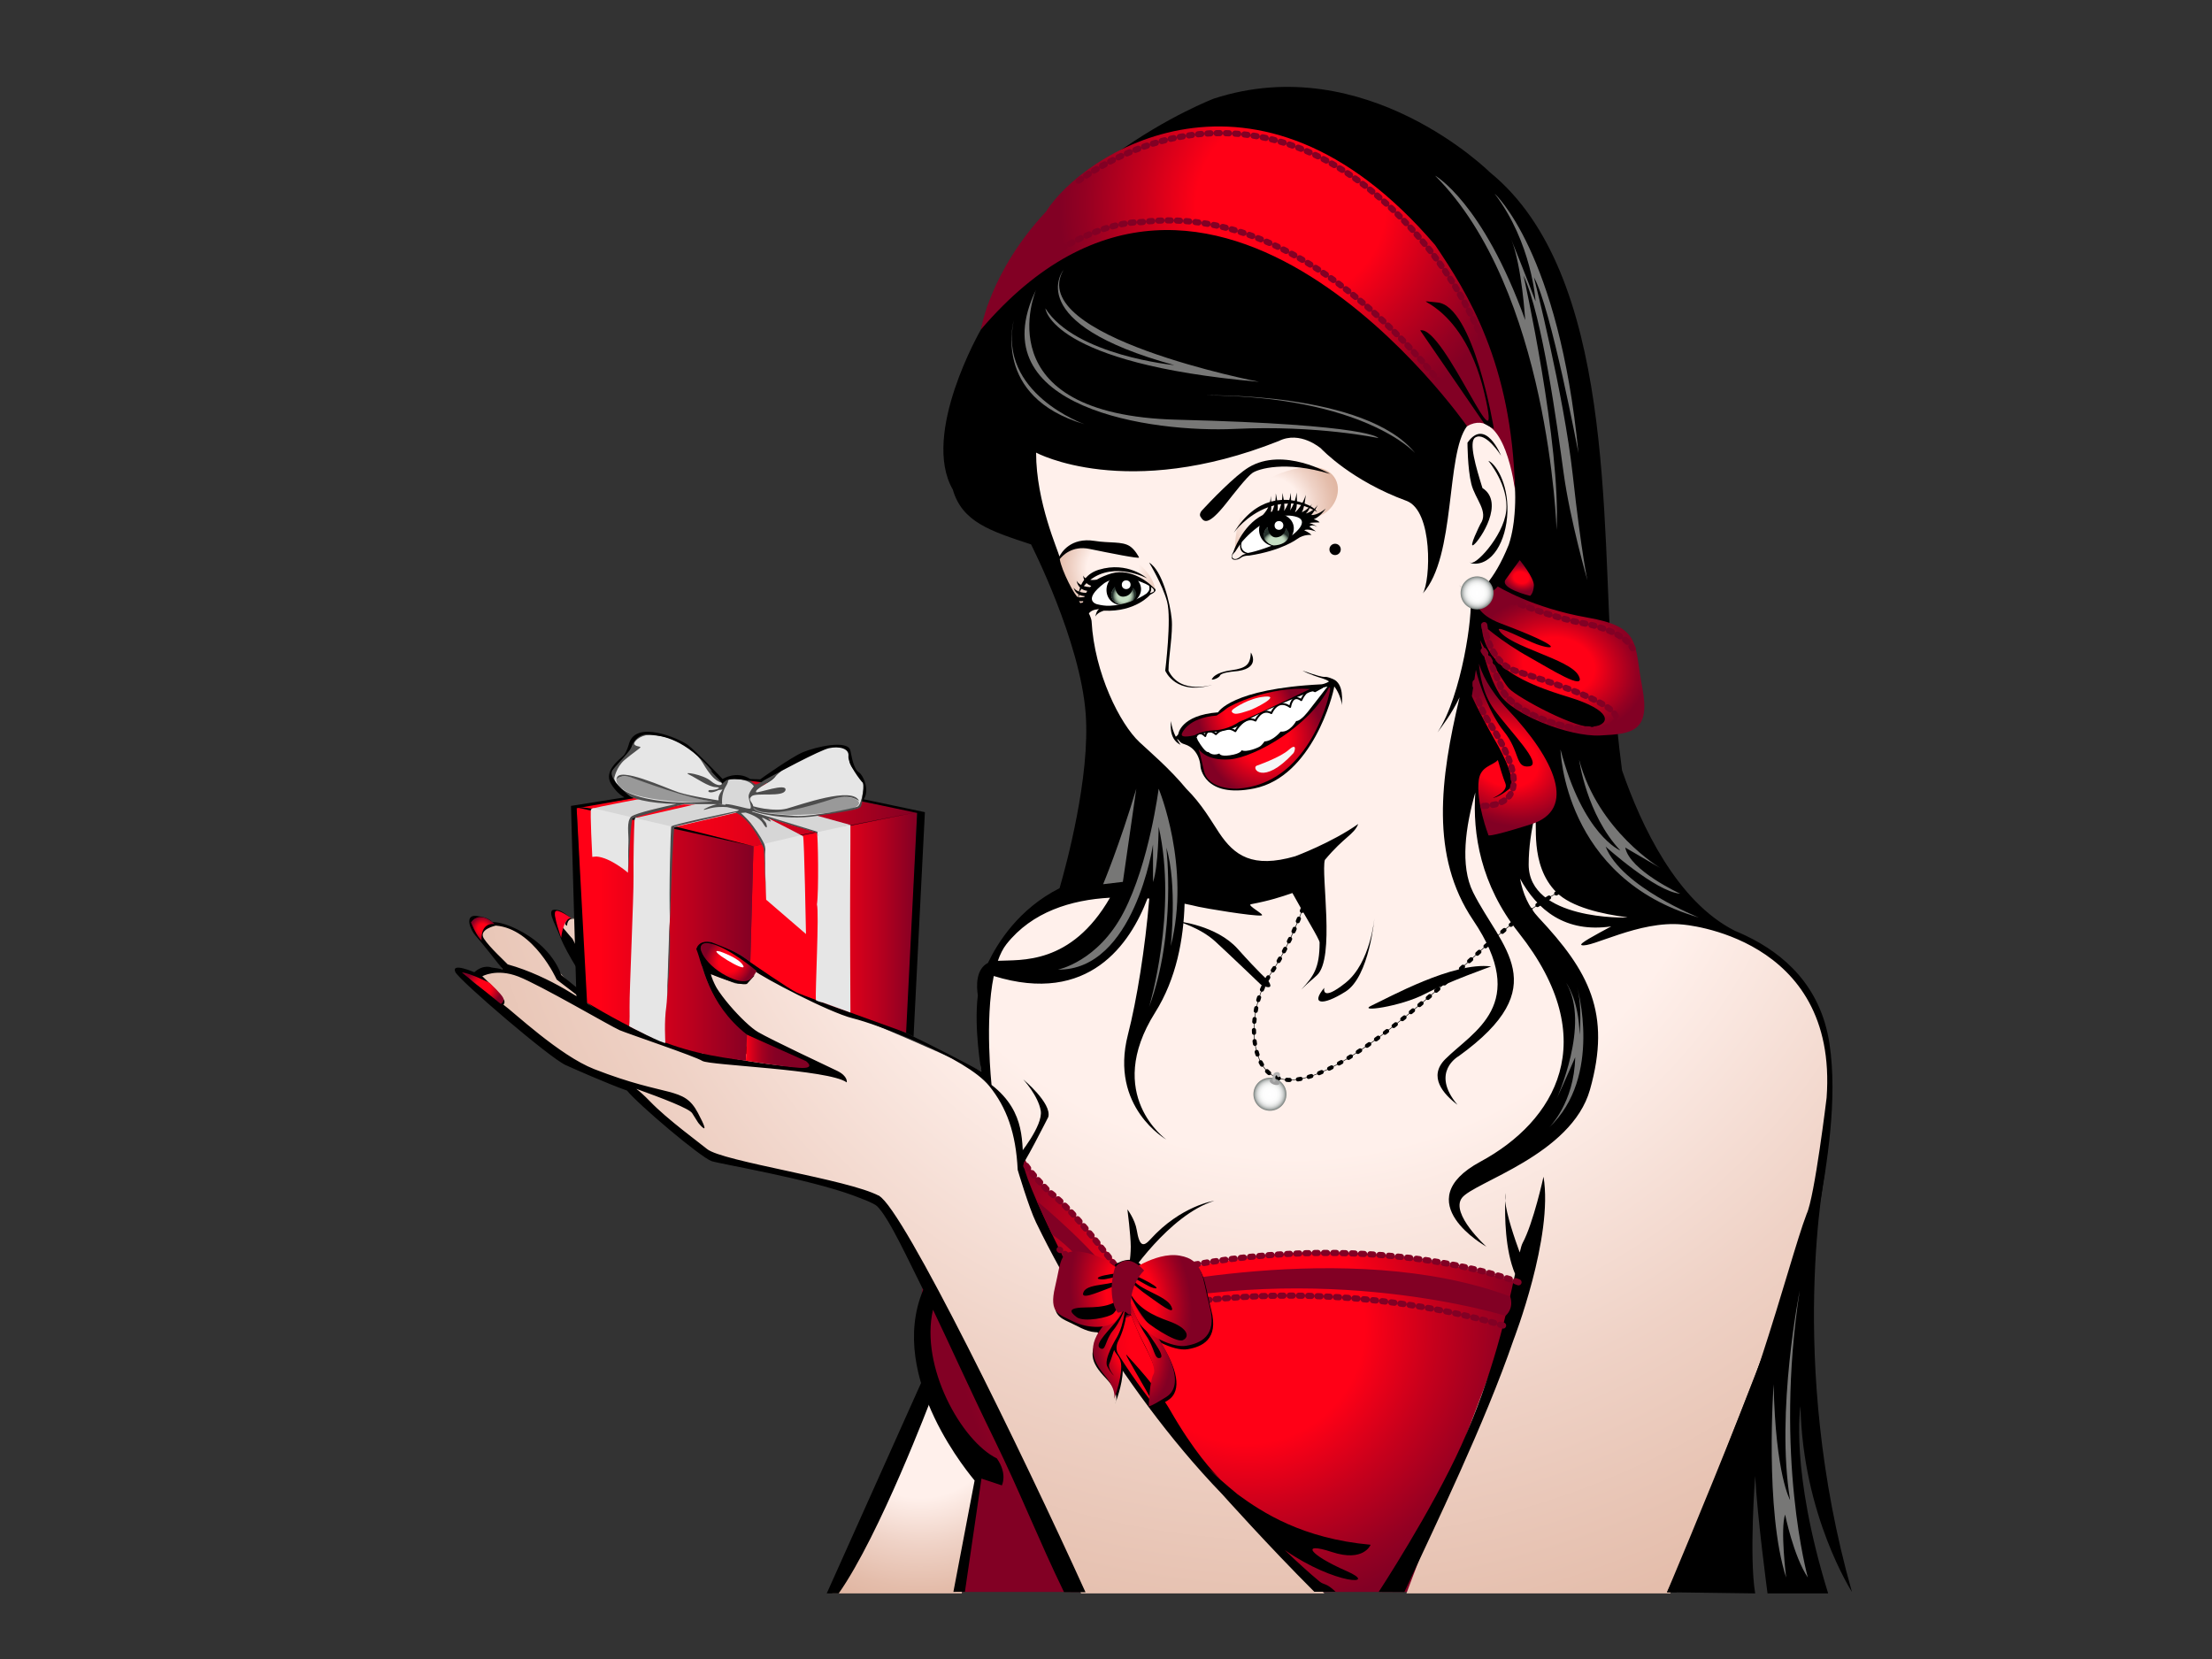 <?xml version="1.0" encoding="utf-8"?>
<!-- Generator: Adobe Illustrator 17.0.0, SVG Export Plug-In . SVG Version: 6.00 Build 0)  -->
<!DOCTYPE svg PUBLIC "-//W3C//DTD SVG 1.1//EN" "http://www.w3.org/Graphics/SVG/1.1/DTD/svg11.dtd">
<svg version="1.1" id="Layer_1" xmlns="http://www.w3.org/2000/svg" xmlns:xlink="http://www.w3.org/1999/xlink" x="0px" y="0px"
	 width="800px" height="600px" viewBox="0 0 800 600" enable-background="new 0 0 800 600" xml:space="preserve">
<rect x="0" y="0" width="800" height="600" fill="#333333" stroke="none"/>
<g>
	<g>
		<g>
			<g>
				<path fill="#FFFFFF" d="M374.314,186.28l137.495-39.755c0,0-15.028,141.136-46.836,151.823S375.891,210.232,374.314,186.28z"/>
				<g>
					<g>
						<radialGradient id="SVGID_1_" cx="450.863" cy="479.353" r="104.606" gradientUnits="userSpaceOnUse">
							<stop  offset="0.409" style="stop-color:#FF0016"/>
							<stop  offset="0.646" style="stop-color:#C7001C"/>
							<stop  offset="0.883" style="stop-color:#950022"/>
							<stop  offset="1" style="stop-color:#820024"/>
						</radialGradient>
						<path fill="url(#SVGID_1_)" d="M548.493,461.334c0,0-182.347-54.168-181.229-44.865c1.118,9.303-66.764,30.175-14.785,118.979
							l-6.13,40.293h241.02C587.369,575.74,617.883,492.676,548.493,461.334z"/>
						<g>
							<radialGradient id="SVGID_2_" cx="333.017" cy="512.854" r="70.443" gradientUnits="userSpaceOnUse">
								<stop  offset="0.409" style="stop-color:#FFF0EB"/>
								<stop  offset="0.653" style="stop-color:#EFD2C6"/>
								<stop  offset="0.872" style="stop-color:#E4BDAB"/>
								<stop  offset="1" style="stop-color:#E0B5A1"/>
							</radialGradient>
							<path fill="url(#SVGID_2_)" d="M347.824,576.28l6.292-44.938c0,0-13.716-20.645-18.125-40.085l0.075,10.996l-35.142,74.026
								H347.824z"/>
							<radialGradient id="SVGID_3_" cx="467.468" cy="257.876" r="392.763" gradientUnits="userSpaceOnUse">
								<stop  offset="0.409" style="stop-color:#FFF0EB"/>
								<stop  offset="0.653" style="stop-color:#EFD2C6"/>
								<stop  offset="0.872" style="stop-color:#E4BDAB"/>
								<stop  offset="1" style="stop-color:#E0B5A1"/>
							</radialGradient>
							<path fill="url(#SVGID_3_)" d="M659.483,374.656c-7.539-31.835-45.618-46.505-61.256-42.874c0,0-42.002-22.669-45.714-48.056
								c-3.713-25.387-3.992-9.47-3.992-9.47l-6.423-6.423l-5.585-2.792l5.585-41.887l11.17-42.725c0,0,1.064-32-13.988-30.939
								c-12.407,0.874-128.009,5.199-165.025,11.364c-7.898,1.315-3.389,15.396-3.389,15.396l23.512,68.406
								c0,0,10.528,25.301,24.499,36.022c0,0,18.505,17.593,25.206,27.646l10.522,4.515l8.467,0.512l6.143,1.117l-7.261,6.142
								l-18.23,2.949c0,0-27.567-6.3-37.62-4.624c-10.053,1.675-57.645,0.436-51.176,68.56c0,0-51.956-23.659-57.73-23.881
								l-24.066-12.354c0,0-2.31,6.541-8.327,3.977c-6.017-2.565-7.75-2.957-7.75-2.957s4.412,14.246,15.128,21.649l22.793,11.495
								l-8.182-1.17l-20.067-5.65l-13.247-9.352c0,0-5.806-28.93-10.989-29.272c0,0-4.263-4.042-5.21,5.017l1.977,20.358
								l-4.093-2.922l-17.34-25.132c0,0-10.91-11.495-14.806-1.17l18.119,31.757l-10.521-7.403c0,0-9.156-8.961-13.052-15.196
								c0,0-17.534-17.728-22.599-8.962c0,0-2.924-0.389,1.557,6.43l5.308,7.84l-9.01,1.122c0,0,13.249,11.104,7.404,12.273
								l28.639,21.82l21.625,9.741l29.224,23.768l58.176,13.152l17.931,34.361l0.035,5.168c0.143-0.441,0.276-0.888,0.446-1.315
								h2.166l52.524,105.59h87.993l-41.328-42.603l-33.51-41.049c0,0-29.439-46.555-34.452-65.195l-1.013-6.851l1.289-2.74
								c0,0,3.687,8.869,13.24,16.595c10.036,8.116,24.528,27.784,24.528,27.784s44.803-8.938,65.646-9.294
								c43.727-0.747,77.563,11.535,77.563,11.535L508.646,576.28h95.445l42.827-110.311
								C646.918,465.969,667.023,406.49,659.483,374.656z M415.547,214.892c-2.073,2.674-15.176,6.686-19.254,4.613
								c-4.078-2.073-2.541-9.626,2.406-9.693c0,0,7.422-2.206,11.967-0.602C415.212,210.814,417.619,212.218,415.547,214.892z
								 M455.191,189.888c0,0,5.214-3.275,7.086-4.278c1.871-1.003,9.828,0,9.559,3.677c-0.268,3.677-10.897,8.223-10.897,8.223
								s-5.48,2.874-8.957,2.808c-3.477-0.067-3.21-3.142-3.276-4.012C448.64,195.437,455.191,189.888,455.191,189.888z
								 M480.123,248.284c-0.158,1.12-8.026,9.997-9.641,11.812c-1.612,1.816-7.666,5.851-12.911,9.079
								c-5.246,3.228-20.377,7.667-22.596,3.026c0,0-4.546-5.338-2.374-5.897c0,0,4.137-2.054,6.786-2.214
								c2.649-0.161,12.131-3.792,13.14-4.397c0.355-0.213,3.215-1.604,6.857-3.305c6.698-3.129,16.047-7.316,17.353-7.185
								C478.755,249.404,480.279,247.164,480.123,248.284z"/>
						</g>
						<radialGradient id="SVGID_4_" cx="459.698" cy="183.3" r="25.596" gradientUnits="userSpaceOnUse">
							<stop  offset="0.409" style="stop-color:#FFF0EB"/>
							<stop  offset="0.653" style="stop-color:#EFD2C6"/>
							<stop  offset="0.872" style="stop-color:#E4BDAB"/>
							<stop  offset="1" style="stop-color:#E0B5A1"/>
						</radialGradient>
						<path fill="url(#SVGID_4_)" d="M446.655,199.628c0,0-1.305-21.986,16.779-28.587c25.976-9.481,24.588,15.104,10.374,16.434
							C473.809,187.475,457.498,179.533,446.655,199.628z"/>
						
							<radialGradient id="SVGID_5_" cx="669.498" cy="184.211" r="22.553" gradientTransform="matrix(-0.961 0.278 0.278 0.961 994.64 -157.745)" gradientUnits="userSpaceOnUse">
							<stop  offset="0.409" style="stop-color:#FFF0EB"/>
							<stop  offset="0.653" style="stop-color:#EFD2C6"/>
							<stop  offset="0.872" style="stop-color:#E4BDAB"/>
							<stop  offset="1" style="stop-color:#E0B5A1"/>
						</radialGradient>
						<path fill="url(#SVGID_5_)" d="M417.755,212.977c0,0-1.189-10.811-18.188-14.184c-27.123-5.383-21.925,22.426-7.901,19.755
							C391.665,218.547,397.811,198.573,417.755,212.977z"/>
						<g>
							<g>
								<defs>
									<path id="SVGID_6_" d="M416.266,212.279c0,0-9.957-20.032-29.926-13.322c-10.696,3.594,4.773,23.002,6.688,18.851
										C393.028,217.808,396.398,201.641,416.266,212.279z"/>
								</defs>
								<clipPath id="SVGID_7_">
									<use xlink:href="#SVGID_6_"  overflow="visible"/>
								</clipPath>
							</g>
						</g>
						<g>
							<g>
								<g>
									<path d="M438.446,245.39c0,0,0.897-2.162,6.745-2.961c5.848-0.799,6.959-2.238,7.205-6.435c0,0,4.115,6.201-6.435,6.877
										c0,0-4.297,0.372-4.727,1.442C440.808,245.381,437.453,246.374,438.446,245.39z"/>
									<path d="M422.107,217.631c-1.644-6.179-6.509-14.168-6.509-14.168c4.849,2.898,7.635,15,8.156,20.348
										c0.52,5.348-1.146,13.635-1.152,18.741c4.419,9.016,16.303,4.989,16.303,4.989c-13.67,4.354-17.486-4.989-17.486-4.989
										S423.754,223.811,422.107,217.631z"/>
									
										<path fill="none" stroke="#000000" stroke-width="0.704" stroke-linecap="round" stroke-linejoin="round" stroke-miterlimit="10" d="
										M432.602,266.304c0,0,0.846-2.537,3.299-0.106c0,0,0.501-3.378,3.846-0.683c0,0,3.133-3.672,7.025-1.079
										c0,0,3.273-5.955,7.304-3.842c0,0,2.095-4.702,5.725-2.699c0,0,2.187-5.532,6.783-2.23c0,0,0.665-4.997,4.048-2.464
										c0,0,1.953-4.851,4.965-3.222l2.535-1.407"/>
									<g>
										<path d="M485.387,255.04c0.013,0.087,0.023,0.149,0.023,0.149S485.399,255.129,485.387,255.04z"/>
										<path d="M426.982,269.387c0,0-0.618-0.823-1.324-2.114c1.015,0.361,0.756,1.347,2.783,1.9
											c5.644,1.799,5.739,8.146,5.739,8.146s1.168,11.536,19.431,7.83c20.975-4.256,28.529-33.847,28.928-36.793
											c0.004-0.046,0-0.082,0.002-0.124c2.084,2.624,2.733,6.082,2.846,6.808c-0.18-1.139,0.904-7.794-3.403-9.501
											c-4.643-1.841,0.063,0.901-10.88-2.987c0,0,1.912,1.225,7.59,2.947c0.728,0.221,1.379,0.548,1.964,0.945
											c-1.3,0.904-2.72,1.047-2.72,1.047c-32.739,1.598-37.411,10.131-37.411,10.131c-13.637,1.044-14.395,7.911-14.395,7.911
											s-0.358,0.576-0.903,0.915c-0.779-1.581-1.551-3.621-1.659-5.689C423.569,260.759,422.291,267.147,426.982,269.387z
											 M432.602,266.304c0,0-0.031-1.24,8.629-1.749c0,0,5.654-0.864,8.133-2.948c3.171-2.662,25.002-12.234,30.76-13.323
											l-6.765,8.702c0,0-2.772,3.796-4.575,3.785c0,0-2.204,4.139-5.624,3.826c0,0-2.71,3.378-5.853,3.554
											c0,0-0.57,0.906-1.337,1.593c-0.774,0.685-5.306,2.476-6.908,1.578c0,0-0.169,1.251-4.292,1.84
											c-3.644,0.521-3.765-0.657-3.765-0.657s-2.25,1.129-3.957-0.544c0,0-0.894,0.73-3.798-4.137
											C433.135,267.545,432.706,266.606,432.602,266.304z"/>
									</g>
									<path d="M461.16,185.612c-3.308,0.107-5.904,2.874-5.796,6.184c0.104,3.308,2.873,5.902,6.18,5.795
										c3.307-0.106,6.484-3.36,6.379-6.669C467.817,187.616,464.466,185.507,461.16,185.612z M461.6,197.215
										c-2.381,0.076-4.366-1.579-4.435-3.696c-0.033-1.11,0.472-2.12,1.296-2.846c-0.064,0.277-0.104,0.561-0.097,0.859
										c0.062,1.835,1.597,3.275,3.431,3.217c1.835-0.058,3.277-1.596,3.217-3.432c-0.002-0.066-0.019-0.127-0.024-0.192
										c0.482,0.596,0.778,1.324,0.802,2.117C465.857,195.357,463.982,197.138,461.6,197.215z"/>
								</g>
								<path d="M405.896,207.455c-3.26,0.105-5.82,2.834-5.715,6.092c0.108,3.26,2.665,5.429,5.929,5.324
									c3.26-0.104,6.668-2.663,6.564-5.922C412.567,209.688,409.154,207.35,405.896,207.455z M406.254,218.608
									c-2.349,0.076-4.228-1.275-4.295-3.363c-0.034-1.093,0.466-2.089,1.277-2.806c-0.063,0.273-0.107,0.554-0.097,0.846
									c0.059,1.811,1.572,3.231,3.384,3.172c1.809-0.057,3.227-1.57,3.169-3.381c-0.004-0.066-0.019-0.127-0.025-0.191
									c0.479,0.589,0.769,1.306,0.792,2.086C410.527,217.06,408.603,218.532,406.254,218.608z"/>
								<circle fill="#FFFFFF" cx="407.302" cy="211.472" r="1.584"/>
							</g>
							<circle fill="#FFFFFF" cx="462.551" cy="190.031" r="1.585"/>
						</g>
						<path d="M379.126,403.983c0,0-9.788,19.399-9.927,17.706l-0.907-3.631c0,0,9.019-10.901,8.11-16.345
							c-0.906-5.446-6.354-11.345-6.354-11.345S380.486,398.993,379.126,403.983z"/>
						<radialGradient id="SVGID_8_" cx="450.591" cy="257.731" r="17.511" gradientUnits="userSpaceOnUse">
							<stop  offset="0.409" style="stop-color:#FF0016"/>
							<stop  offset="0.525" style="stop-color:#EC0018"/>
							<stop  offset="0.759" style="stop-color:#BB001E"/>
							<stop  offset="1" style="stop-color:#820024"/>
						</radialGradient>
						<path fill="url(#SVGID_8_)" d="M427.484,265.257c0,0,1.877-5.632,12.518-6.467c0,0,2.088-1.25,3.547-2.503
							c1.46-1.25,15.438-8.136,30.25-7.092c0,0-21.281,10.222-25.662,11.891c0,0-3.801,2.811-8.749,3.004
							c-4.95,0.194-7.279,1.795-7.279,1.795S426.576,267.327,427.484,265.257z"/>
						<path fill="#F5F5F5" d="M446.325,256.25c0,0,5.227-3.828,11.197-4.319c5.965-0.496-4.026,4.483-5.464,4.921
							c-1.439,0.438-4.577,1.628-5.676,1.211C445.281,257.644,445.099,257.048,446.325,256.25z"/>
						<radialGradient id="SVGID_9_" cx="457.275" cy="266.916" r="21.235" gradientUnits="userSpaceOnUse">
							<stop  offset="0.409" style="stop-color:#FF0016"/>
							<stop  offset="0.525" style="stop-color:#EC0018"/>
							<stop  offset="0.759" style="stop-color:#BB001E"/>
							<stop  offset="1" style="stop-color:#820024"/>
						</radialGradient>
						<path fill="url(#SVGID_9_)" d="M433.486,270.855c0,0,2.58,4.497,11.427,3.761c8.848-0.739,28.827-12.017,35.683-25.879
							c0,0,0.886-0.96,0.222,1.99c-0.663,2.949-7.886,32.807-33.174,34.503c0,0-10.635,0.618-12.206-6.429
							C433.862,271.735,433.486,270.855,433.486,270.855z"/>
						<path fill="#F5F5F5" d="M454.529,276.907c0,0,8.395-2.899,11.566-5.719c3.176-2.823,2.203,0.641,1.673,1.215
							C456.703,284.39,452.388,277.705,454.529,276.907z"/>
						<g>
							<path d="M447.641,343.18c-7.714-8.621-21.779-9.982-21.779-9.982s8.168,2.268,13.611,7.259
								c5.446,4.992,16.788,15.882,16.788,15.882c5.446,2.269,2.268-1.814,2.268-1.814S455.355,351.801,447.641,343.18z"/>
							<path d="M496.19,363.599c-5.897,2.722,10.438,0.454,19.062-4.084c8.62-4.538,24.047-9.982,24.047-9.982
								C525.688,347.717,502.09,360.875,496.19,363.599z"/>
							<path d="M486.664,355.431c-9.074,7.26-7.715,1.816-7.715,1.816c-4.99,5.897-0.906,6.806,7.715,1.359
								c8.62-5.445,10.436-26.771,10.436-26.771S495.738,348.171,486.664,355.431z"/>
							<path d="M451.585,169.038c-4.939,2.98-13.914,12.335-16.921,15.6c-0.647,0.705-0.869,1.628-0.5,2.208
								c1.115,1.738,2.407,3.92,9.4-4.927c2.2-2.783,7.326-9.458,9.414-10.884c2.094-1.43,11.751-4.53,28.053,0.363
								C481.031,171.398,464.179,161.436,451.585,169.038z"/>
							<path d="M535.384,189.564c0,0-4.653,9.278-2.319,7.411c2.333-1.867,11.225-15.273,3.086-20.47
								c-2.306-7.378-5.088-16.725-2.618-18.268c3.733-2.333,9.332,6.535,9.332,6.535s-5.599-14.002-12.134-4.667
								c0,0,0,9.335,1.4,14.935C533.532,180.639,538.551,184.986,535.384,189.564z"/>
							<path d="M538.276,166.669c0,0,7.517,8.931,6.456,18.216c-1.063,9.285-11.849,20.605-13.088,18.394
								c0,0,0.027,0.417,0.973,0.531c6.861,0.827,12.205-7.872,12.558-18.659C545.527,174.362,540.577,167.376,538.276,166.669z"/>
							<path d="M441.431,535.006c0.756,0.725,1.185,1.078,1.185,1.078L441.431,535.006z"/>
							<path d="M479.46,183.939c-2.854,2.44-5.138,2.376-5.219,2.328c0.034-0.007,0.677-0.839,1.221-1.642
								c0.294,0.156,0.596,0.32,0.896,0.497c0,0-0.201-0.343-0.693-0.818c0.41-0.652,0.735-1.302,0.961-1.815
								c-0.325,0.58-0.779,1.09-1.277,1.532c-0.335-0.287-0.759-0.601-1.304-0.911c0.179-0.344,0.337-0.668,0.461-0.951
								c-0.174,0.31-0.391,0.596-0.625,0.866c-0.198-0.105-0.397-0.214-0.622-0.316c-0.441-0.204-0.928-0.404-1.438-0.595
								c0.3-1.628,0.416-3.165,0.416-3.165c-0.306,1.106-0.732,2.063-1.186,2.894c-0.624-0.207-1.291-0.396-1.989-0.556
								c0.014-1.645-0.137-3.159-0.137-3.159c-0.108,1.115-0.354,2.114-0.647,2.995c-0.438-0.082-0.881-0.153-1.339-0.21
								c-0.013-1.44-0.133-2.664-0.133-2.664c-0.095,0.948-0.287,1.81-0.522,2.592c-0.648-0.059-1.318-0.083-2.003-0.074
								c-0.211-1.38-0.485-2.516-0.485-2.516c0.036,0.909-0.026,1.753-0.139,2.532c-0.581,0.025-1.171,0.081-1.771,0.167
								c-0.211-1.374-0.488-2.506-0.488-2.506c0.043,0.942-0.025,1.814-0.147,2.614c-0.506,0.091-1.012,0.206-1.523,0.346
								c-0.073-1.158-0.182-2.047-0.182-2.047c0.032,0.778-0.071,1.489-0.225,2.161c-4.409,1.315-9.044,4.539-13.097,11.149
								c0,0,4.501-6.366,12.451-9.225c-0.848,1.775-2.001,2.826-2.001,2.826v0.001c-7.573,3.868-10.629,13.377-10.629,13.377
								c-2.065,3.613,1.599,3.046,2.666,2.121c1.065-0.925,3.054-0.834,3.054-0.834c11.888-1.792,17.429-6.042,17.429-6.042
								c2.451-1.785,5.12-1.403,5.12-1.403c-0.857-0.989-2.612-1.684-2.612-1.684c1.002-0.787,4.264,0.413,4.264,0.413
								c-0.844-0.59-2.414-1.778-2.414-1.778c1.398-1.144,2.965,0.294,2.965,0.294c-1.204-1.195-2.927-1.55-2.927-1.55
								c0.198-0.211,3.673-0.255,3.673-0.255c-0.813-0.917-2.245-1.148-2.158-1.123C475.105,187.806,477.25,187.161,479.46,183.939z
								 M471.639,182.988c0.524,0.173,1.085,0.38,1.675,0.626c-0.845,0.776-1.826,1.345-2.503,1.684
								C471.158,184.748,471.432,183.894,471.639,182.988z M469.026,182.309c0.445,0.083,0.962,0.196,1.545,0.355
								c-0.849,1.335-1.692,2.194-1.99,2.472c-0.077-0.015-0.165-0.027-0.244-0.04C468.766,184.594,468.958,183.492,469.026,182.309
								z M466.925,182.098c0.113,0.002,0.224-0.01,0.34-0.006c0,0,0.228,0.005,0.634,0.048c-0.501,1.199-1.054,2.071-1.36,2.506
								C466.776,183.996,466.884,183.057,466.925,182.098z M464.459,182.176c0.45-0.039,0.916-0.05,1.381-0.061
								c-0.496,1.217-1.045,2.116-1.376,2.587c-0.022-0.002-0.042-0.003-0.066-0.004
								C464.562,184.047,464.549,183.123,464.459,182.176z M462.076,182.512c0.419-0.081,0.85-0.145,1.28-0.203
								c-0.272,1.032-0.603,1.855-0.853,2.386c-0.158,0.008-0.314,0.021-0.464,0.034
								C462.152,184.126,462.146,183.333,462.076,182.512z M459.779,183.087c0.363-0.11,0.729-0.215,1.103-0.309
								c-0.279,1.004-0.616,1.792-0.849,2.27c-0.131,0.031-0.263,0.056-0.39,0.089C459.747,184.532,459.779,183.811,459.779,183.087
								z M448.964,201.024c-1.734,1.512-2.699,1.372-3.272,0.637c-0.569-0.736,0.964-2.033,0.964-2.033l1.852-2.792
								c-0.219,2.514,1.088,3.231,2.213,3.446C449.864,200.438,449.357,200.681,448.964,201.024z M464.514,195.347
								c-4.068,2.062-10.265,4.18-13.216,4.641c-3.317-0.817-2.203-3.928-2.203-3.928s9.246-11.485,19.114-9.324
								C474.402,188.091,468.34,193.41,464.514,195.347z M472.28,185.689c0.747-0.602,0.91-1.128,1.387-1.927
								c0.408,0.177,0.835,0.379,1.269,0.596C473.586,185.419,472.357,185.719,472.28,185.689z"/>
						</g>
						<circle cx="482.856" cy="198.701" r="2.049"/>
						
							<radialGradient id="SVGID_10_" cx="461.607" cy="3601.382" r="4.796" gradientTransform="matrix(1 0 0 0.704 0 -2339.681)" gradientUnits="userSpaceOnUse">
							<stop  offset="0.448" style="stop-color:#C5DEC3"/>
							<stop  offset="0.535" style="stop-color:#C1DAC0"/>
							<stop  offset="0.619" style="stop-color:#B7CFB5"/>
							<stop  offset="0.701" style="stop-color:#A5BBA4"/>
							<stop  offset="0.783" style="stop-color:#8BA08D"/>
							<stop  offset="0.865" style="stop-color:#6B7C6E"/>
							<stop  offset="0.945" style="stop-color:#435249"/>
							<stop  offset="1" style="stop-color:#24302B"/>
						</radialGradient>
						<path fill="url(#SVGID_10_)" d="M458.385,190.519c0,0,0.53,4.241,3.461,3.809c2.931-0.431,3.142-3.203,3.142-3.203
							s2.182,1.503,0.751,3.826c-1.48,2.395-5.249,2.312-5.249,2.312s-5.257-1.494-2.887-5.685
							C457.792,191.241,458.093,190.894,458.385,190.519z"/>
						<radialGradient id="SVGID_11_" cx="406.401" cy="215.405" r="3.975" gradientUnits="userSpaceOnUse">
							<stop  offset="0.448" style="stop-color:#C5DEC3"/>
							<stop  offset="0.535" style="stop-color:#C1DAC0"/>
							<stop  offset="0.619" style="stop-color:#B7CFB5"/>
							<stop  offset="0.701" style="stop-color:#A5BBA4"/>
							<stop  offset="0.783" style="stop-color:#8BA08D"/>
							<stop  offset="0.865" style="stop-color:#6B7C6E"/>
							<stop  offset="0.945" style="stop-color:#435249"/>
							<stop  offset="1" style="stop-color:#24302B"/>
						</radialGradient>
						<path fill="url(#SVGID_11_)" d="M403.193,212.11c0,0,0.452,4.087,3.386,3.655c2.93-0.432,3.141-3.203,3.141-3.203
							s2.182,1.503,0.749,3.825c-1.478,2.395-5.248,2.312-5.248,2.312S399.249,217.145,403.193,212.11z"/>
						<path d="M528.761,212.787l-1.004-1.205C527.931,211.85,528.285,212.303,528.761,212.787z"/>
						<path d="M661.646,377.392c-3.161-20.866-16.516-32.431-30.16-38.953c0.022,0.006,0.045,0.014,0.045,0.014
							c-0.037-0.014-0.074-0.03-0.111-0.045c-1.334-0.637-2.671-1.238-4.002-1.782c-20.897-10.56-33.79-37.798-40.784-58.031
							c-1.348-10.304-2.594-22.339-3.607-36.293c-3.887-53.52,1.09-143.157-44.149-179.955c0,0-44.832-44.596-99.882-26.681
							c0,0-66.758,25.525-84.229,83.519c0,0-21.782,37.712-10.172,57.876c3.397,11.725,13.515,14.968,28.299,19.827
							c0,0,17.823,34.923,19.763,61.264c1.675,22.763-7.046,54.789-9.449,63.078c-14.811,7.474-22.452,19.822-25.9,27.016
							c-4.495,2.328-4.146,8.607-3.656,11.725c-1.495,11.891,1.28,27.527,1.28,27.527s-37.208-20.13-46.474-21.577
							c-14.873-2.323-35.511-17.013-35.511-17.013s-16.989-12.439-20.672-7.021c-0.672,1.098-1.139,3.822,1.752,7.766
							c0,0,4.594,17.824,16.141,24.571c10.801,6.314,22.879,9.924,21.329,10.705l-16.591-4.719
							c-10.957-2.966-18.765-10.798-18.765-10.798c-3.056-4.973-5.561-13.221-5.561-13.221c-2.585-15.462-7.379-16.567-7.379-16.567
							c-2.723-4.87-4.605-5.023-5.796-4.35c-1.968,1.109-0.874,9.475-0.874,9.475c0.771,4.499,1.254,15.742,2.048,19.627
							c-1.589-1.729-2.935-3.409-3.879-4.956c-2.208-3.618-5.009-6.002-7.421-9.341c-3.916-5.421-7.087-11.013-7.087-11.013
							c-6.137-8.898-13.877-6.977-13.877-6.977c-0.722-0.819-2.937-2.542-4.23-2.878c-5.422-1.404-1.534,4.184,0.676,9.968
							c2.052,5.367,9.376,16.9,11.72,19.706c1.473,1.765,3.813,5.042,5.777,7.866l-17.3-14.168c0,0-2.801-10.109-16.083-16.564
							c-3.897-1.893-6.71-2.544-8.747-2.526c-0.048-0.062-1.4-1.765-5.796-2.24c-4.479-0.481-2.245,4.998-0.39,7.075
							c2.503,2.801,7.774,9.539,9.897,12.271c-1.382-0.306-2.731-0.546-4.029-0.686c0,0-2.899-1.297-6.274,1.71
							c0,0-8.43-3.686-6.866-0.096c1.25,2.87,34.109,31.072,39.906,33.671c2.483,1.112,14.407,6.446,22.198,9.229
							c4.11,5.069,26.777,24.293,30.658,25.531c3.416,1.089,34.529,6.269,51.29,12.434l4.586,1.783
							c1.968,0.828,3.326,1.519,3.855,2.016c4.349,4.079,11.818,20.583,16.735,30.291c-13.46,31.979,17.993,68.139,18.586,68.967
							l-7.672,40.264l4.168-0.016l5.985-40.946l7.367,2.456c0,0,2.168-4.066-1.803-9.752c-12.767-6.226-27.891-33.235-23.092-53.784
							c5.98,12.431,13.056,28.294,22.361,47.325c8.992,18.389,16.004,36.259,25.015,54.804l7.778,0.055
							c-22.602-49.834-65.893-138.634-74.695-143.376c-11.025-5.941-56.735-12.406-62.2-16.934
							c-2.835-2.347-14.232-10.599-20.613-17.217c-2.105-2.189-3.73-3.604-4.961-4.538c9.632,3.47,19.17,7.132,20.212,8.803
							c1.976,3.174,2.28,3.584,2.28,3.584s5.026,6.147-0.203-3.691c-5.229-9.838-10.642-5.322-37.535-15.837
							c-12.467-4.874-29.262-20.769-32.814-23.297c0,0,1.066-1.004-0.273-2.428c-1.339-1.423-3.157-3.909-3.157-3.909
							s3.303,4.777,1.593,4.207c-1.712-0.569-16.277-10.176-8.055-7.85l4.716,2.146l-2.462-2.422c0,0,5.103-2.955,12.96,0.051
							c7.858,3.005,33.664,18.137,36.734,19.441c3.069,1.303,27.361,9.476,29.902,11.11c2.541,1.633,45.738,3.026,52.228,7.769
							c0,0,0.523-2.252-3.501-4.192c-4.027-1.939-23.719-11.168-28.626-14.041c-4.905-2.874-16.764-15.946-17.063-20.95
							c0,0,10.307,4.401,13.056,3.578l2.817-3.093c0,0-3.149,1.514-6.074,1.079c-2.647-0.395-13.014-7.679-13.491-10.805
							c0.005-2.813,6.372-2.657,19.768,8.221c2.732,2.219,26.598,14.873,35.251,17.004c8.652,2.133,40.932,14.059,49.381,24.487
							c6.29,7.764,9.661,17.005,10.299,30.342c0,0,4.036,13.654,6.648,19.03c3.292,6.783,27.899,57.457,67.382,98.352
							c0,0,16.376,18.339,33.234,35.195h7.713c-3.628-3.43-4.052-2.255-5.873-3.763c-3.8-3.146-8.013-6.974-12.499-11.308
							c18.41,12.723,34.375,12.845,22.28,7.561c-13.382-5.846-16.829-10.667-5.266-6.865c11.561,3.801,14.022-2.618,14.022-2.618
							c-24.653-2.227-39.075-11.635-48.081-18.221c-4.692-3.866-7.983-6.76-11.039-9.859l4.844,4.406
							c-2.652-2.539-9.569-9.907-18.17-24.888c-4.715-8.212-13.547-17.584-15.684-19.961c-1.943-2.159,6.492,11.345,9.653,17.748
							c-21.445-26.569-45.911-78.712-46.926-86.216c-1.017-7.504,1.269-19.279-11.692-29.323c0,0-2.529-23.258,0.797-39.384
							c34.446,10.661,49.421-11.75,55.608-28.068c0.217,0.018,0.431,0.041,0.645,0.061c-1.498,17.923-4.499,36.658-7.734,49.248
							c-6.738,26.223,13.884,37.896,13.884,37.896S399,396,417.757,366.206c7.737-12.29,10.31-26.689,10.663-39.367
							c1.776,0.354,3.477,0.729,5.066,1.114c1.889,0.458,19.585,3.465,22.735,3.143c1.586-0.161-5.52-3.738-3.78-4.072
							c6.964-1.338,10.659-2.571,14.972-4.051c4.302,7.896,9.837,16.712,9.837,17.892c0,9.475-2.261,12.184-6.632,17.054
							c3.293-3.282,3.152-2.859,5.684-5.212c6.632-6.157,1.42-36.473,2.843-41.685c7.103-8.525,10.421-9.001,12.084-13.019
							c-9.704,6.84-22.823,11.688-22.823,11.688c-15.438,4.46-22.003-0.253-27.513-8.528c-2.911-4.374-6.186-10.27-11.856-15.904
							c-5.883-7.142-13.321-13.481-16.909-16.829c-7.041-6.572-16.318-24.94-17.343-43.777c0.03-0.434-0.618-2.193-0.975-2.788
							c1.021-1.559,3.706-1.554,3.706-1.554c-0.991,0.485-1.363,2.637-1.363,2.637c0.815-1.517,3.092-2.091,3.092-2.091
							c11.478,0.549,16.744-5.779,16.744-5.779l1.015-0.542c0.847-0.599,1.123-0.997,0.752-1.557
							c-0.127-0.184-1.247-1.04-1.674-1.495c0-0.001-6.565-6.214-14.06-4.115c-1.65,0.464-4.245,1.538-5.35,2.256
							c0,0-1.169,0.24-2.378,0.103c8.807-6.809,20.557-0.562,20.557-0.562s-6.935-6.313-17.452-3.113
							c-2.202,0.685-3.749,1.813-4.848,3.091c-0.342-0.239-0.616-0.563-0.785-0.997c0,0-0.03,0.708,0.342,1.539
							c-0.453,0.61-0.814,1.243-1.105,1.875c-0.65-0.34-1.246-0.818-1.63-1.512c0,0,0.154,1.374,1.257,2.449
							c-0.176,0.503-0.31,0.991-0.408,1.457c-0.749-0.277-1.471-0.707-1.935-1.406c0,0,0.279,1.491,1.758,2.385
							c-0.056,0.402-0.094,0.773-0.111,1.095c-1.051-0.088-6.07-9.761-6.658-13.819c0.907-1.167,4.409-4.985,10.74-3.684
							c7.44,1.529,18.142,3.669,17.929,3.092c-0.085-0.231-1.482-2.874-3.355-4.09c-2.793-1.809-7.286-1.033-12.7-1.899
							c-8.703-1.395-12.081,4.296-12.757,5.654c-0.305-1.958-8.419-19.488-8.419-37.584c0,0,32.588,17.675,87.764-4.195
							c7.749-3.876,15.189,2.636,15.189,2.636c-0.088-0.103-0.145-0.168-0.188-0.216c0.938,1.016,11.503,11.99,31.167,19.208
							c9.705,3.563,8.74,28.993,5.925,33.5c12.077-13.392,8.229-50.326,15.995-60.492c1.778-2.097,5.131-3.034,9.886,1.469
							c0,0,9.752,8.532,7.083,32.499c0.002-0.132-0.415,4.56-1.868,8.868c-5.6,14.002-11.396,17.489-11.448,17.47
							c-2.077,1.111-4.202-0.382-5.456-1.658l2.99,3.589c1.05,5.04-3.002,35.164-11.886,48.533
							c1.688-2.311,4.915-6.331,8.013-12.712c-7.038,29.559-10.676,57.505,4.886,80.58c20.674,30.657,0,40.212-10.053,50.265
							c-6.359,6.359-0.651,12.716,4.402,16.529c-9.996-11.884,0.45-17.607,0.45-17.607c35.11-25.316,15.253-39.135,5.2-59.24
							c-4.815-9.632-2.709-23.871,0.79-36.098c-1.003,14.927,1.889,33.282,15.709,50.744c30.764,38.872,13.118,68.202-13.829,82.75
							c-26.948,14.546,2.146,30.764,2.146,30.764s-13.184-11.924-8.857-17.647c4.326-5.724,39.62-15.499,46.297-39.108
							c7.855-27.774-0.478-42.976-18.601-62.292c-3.604-3.84-5.676-8.722-6.689-14.075c6.275,11.436,16.458,19.724,32.991,17.283
							c-5.744,3.104-11.915,6.339-10.732,6.769c3.301,1.2,20.843-9.001,36.431-7.449c0,0,56.477,4.045,52.189,62.661
							c0,0-4.33,35.888-7.212,41.998c-7,18.395-20.425,76.674-50.515,136.83l3.539,0.002c16.656-32.785,24.068-48.751,29.315-60.657
							c11.024-25.003,14.398-46.9,22.044-77.478C660.663,421.336,664.717,397.644,661.646,377.392z M172.617,337.651
							c-3.117-4.165-0.999-5.26-0.999-5.26c2.762-1.248,5.511,0.441,6.469,1.103C173.212,333.559,172.617,337.651,172.617,337.651z
							 M183.621,348.783c-0.705-0.819-6.575-6.153-8.607-9.325c-2.143-3.348,4.293-4.706,4.293-4.706
							c13.79,1.111,22.022,19.517,22.022,19.517l13.588,10.434C212.527,362.893,199.117,353.08,183.621,348.783z M237.092,343.902
							c-0.763-6.146-0.032-7.74,1.293-7.87c1.889-0.186,3.265,2.601,3.265,2.601C240.404,338.595,237.328,337.655,237.092,343.902z
							 M254.444,381.116c-7.292-3.205-18.75-9.434-25.466-11.429l-3.458-1.201c-2.327-3.033-7.854-9.167-8.979-10.974
							c-1.449-2.325-9.478-17.958-9.478-17.958s-6.266-6.915-6.281-8.551c-0.006-0.584,0.35-1.418,1.409-1.136
							c1.72,0.46,3.456,2.526,3.456,2.526c-0.591,0.048-0.528,0.429-1.078,1.175c-0.615,0.832,0.499,1.247,0.499,1.247
							c0.34-4.935,5.826-1.778,10.483,1.406c2.398,1.643,6.905,9.532,11.313,16.205c4.154,6.282,8.279,11.396,8.632,11.961
							C236.092,365.339,255.545,381.599,254.444,381.116z M259.69,381.705c-2.882-2.055-10.788-9.117-17.958-16.461l-0.997-8.48
							c-0.262-3.526-1.183-6.659-1.497-9.228c0.057-0.897-1.383-6.842,0.502-7.982c2.657-0.812,5.586,4.277,6.581,6.761
							c1.143,2.841,5.019,22.791,5.885,23.17c0.865,0.376,8.538,7.943,10.475,9.727c1.963,1.809,2.43,0.642,7.297,2.021
							c3.263,0.923,13.012,3.223,19.094,4.641C281.538,385.61,268.268,383.567,259.69,381.705z M416.266,212.279
							c0.287,0.188,0.517,0.371,0.696,0.518c0.59,0.77,0.421,1.047,0.222,1.185c-0.536,0.362-1.285,0.552-1.289,0.549
							C416.118,213.987,416.577,213.369,416.266,212.279z M391.689,217.861c-0.279,0.098-0.619,0.191-0.978,0.274
							c-0.152-0.247-0.309-0.499-0.464-0.749c0.452,0.072,0.946,0.1,1.519,0.025C391.735,217.567,391.712,217.717,391.689,217.861z
							 M401.447,324.666c-14.1,24.474-32.353,22.38-40.554,22.822c0.824-2.359,1.84-4.418,3.098-6.011
							C373.251,329.756,387.408,325.435,401.447,324.666z M399.443,210.866c5.57-3.581,13.481-0.692,16.15,0.973
							c0,0,0.24,0.68,0.048,1.497c-0.068,0.287-0.744,1.16-0.931,1.292c-2.919,2.094-8.278,4.283-13.331,4.447
							c-1.771,0.056-3.002-0.169-4.603-0.543C396.777,218.531,391.087,217.232,399.443,210.866z M392.96,210.894
							c0.409,0.392,0.958,0.747,1.703,1.004c-0.149,0.146-0.286,0.296-0.421,0.445c-0.534-0.023-1.399-0.114-2.28-0.393
							C392.29,211.575,392.619,211.222,392.96,210.894z M390.659,213.614c0.16-0.235,0.328-0.449,0.497-0.67
							c0.525,0.355,1.198,0.635,2.071,0.745c-0.157,0.247-0.298,0.492-0.424,0.736c-0.507-0.013-1.379-0.08-2.259-0.353
							C390.611,213.793,390.659,213.614,390.659,213.614z M390.314,215.082c0.52,0.261,1.155,0.458,1.967,0.501
							c-0.044,0.114-0.083,0.225-0.12,0.336c-0.492,0.085-1.24,0.166-2.045,0.121C390.179,215.721,390.244,215.395,390.314,215.082z
							 M552.868,312.671c-0.001-6.139,0.939-12.272,2.24-17.839c1.218,1.874-2.24,17.839,7.813,27.892
							c5.374,5.373,16.491,7.873,25.677,9.037C588.199,332,552.87,332.776,552.868,312.671z"/>
						<g>
							<path d="M558.233,425.568c0,0-3.626,16.701-7.587,24.052c-0.295,0.549-0.625,1.703-1.017,3.352
								c-1.808-4.918-4.832-13.732-5.245-18.682c-0.154,5.432-0.094,17.767,3.564,26.438c-2.847,13.404-8.096,36.954-19.459,62.049
								c-10.857,23.97-29.86,52.95-29.86,52.95l9.287,0.053c11.396-24.528,29.125-61.059,39.492-91.24
								C547.408,484.539,561.855,447.266,558.233,425.568z"/>
							<path d="M544.381,432.411c-0.062,0.53-0.055,1.165,0.004,1.879C544.46,431.685,544.583,430.66,544.381,432.411z"/>
						</g>
						<path d="M407.744,462.221c0,0,14.837-22.737,31.398-27.931c0,0-12.019,1.713-23.117,13.966
							c-2.48,2.74-3.909,2.627-4.896-3.367c-0.64-3.888-3.385-7.504-3.385-7.504s1.213,9.421,1.213,13.498
							c0,4.075-0.942,9.599-0.942,9.599L407.744,462.221z"/>
						<path fill="#820024" d="M374.92,434.29c0,0,22.992,18.802,31.151,32.705c0,0,81.819-19.95,140.086,1.892
							c0,0,1.648,3.929-1.666,6.998c0,0-66.076-20.814-141.133-2.108c0,0-9.956-18.568-22.805-27.247
							C380.554,446.529,375.662,436.017,374.92,434.29z"/>
						
							<path fill="none" stroke="#820024" stroke-width="2.234" stroke-linecap="round" stroke-linejoin="round" stroke-miterlimit="10" stroke-dasharray="1.117,2.234,1.117,2.234" d="
							M543.597,479.4c0,0-68.218-22.436-141.407-2.722c0,0-9.492-17.982-18.977-24.73"/>
						
							<path fill="none" stroke="#820024" stroke-width="2.234" stroke-linecap="round" stroke-linejoin="round" stroke-miterlimit="10" stroke-dasharray="1.117,2.234,1.117,2.234" d="
							M549.188,463.75c0,0-58.31-23.277-141.922-0.894c0,0-18.275-24.992-27.759-31.74c0,0-7.929-7.972-9.108-10.804"/>
						<radialGradient id="SVGID_12_" cx="466.92" cy="74.099" r="83.875" gradientUnits="userSpaceOnUse">
							<stop  offset="0.409" style="stop-color:#FF0016"/>
							<stop  offset="0.646" style="stop-color:#C7001C"/>
							<stop  offset="0.883" style="stop-color:#950022"/>
							<stop  offset="1" style="stop-color:#820024"/>
						</radialGradient>
						<path fill="url(#SVGID_12_)" d="M530.565,154.139c0,0-92.302-132.841-175.799-34.956c0,0,3.205-20.927,23.586-42.703
							c12.484-20.135,75.888-63.54,140.69,12.155c11.565,17.157,27.765,42.445,28.883,88.664
							C547.925,177.3,544.354,146.381,530.565,154.139z"/>
						<path d="M540.292,155.121c0,0-7.297-44.612-20.484-45.734c-13.186-1.123,8.713-2.305,16.99,32.636
							c7.757,32.75-14.463-24.5-23.162-22.536l23.162,33.725L540.292,155.121z"/>
						
							<path fill="none" stroke="#820024" stroke-width="2.234" stroke-linecap="round" stroke-linejoin="round" stroke-miterlimit="10" stroke-dasharray="1.117,2.234,1.117,2.234" d="
							M530.73,151.799c0,0-51.27-79.908-118.056-71.461c0,0-24.378-1.44-55.005,31.179"/>
						
							<path fill="none" stroke="#820024" stroke-width="2.234" stroke-linecap="round" stroke-linejoin="round" stroke-miterlimit="10" stroke-dasharray="1.117,2.234,1.117,2.234" d="
							M545.192,161.44c0,0-0.331-46.689-41.857-85.996c-41.525-39.306-84.78-30.276-113.699-9.771"/>
						<g>
							
								<radialGradient id="SVGID_13_" cx="561.472" cy="320.374" r="23.159" gradientTransform="matrix(1.193 0.538 -0.411 0.911 6.198 -319.381)" gradientUnits="userSpaceOnUse">
								<stop  offset="0.409" style="stop-color:#FF0016"/>
								<stop  offset="0.646" style="stop-color:#C7001C"/>
								<stop  offset="0.883" style="stop-color:#950022"/>
								<stop  offset="1" style="stop-color:#820024"/>
							</radialGradient>
							<path fill="url(#SVGID_13_)" d="M538.281,301.94c0,0-4.587-11.881-3.452-19.916c0.706-4.979,5.117-5.126,6.893-7.146
								c0.591,2.08,1.813,6.263,2.721,8.433c1.235,2.958-4.519,5.27-4.519,5.27s1.872-0.028,5.888-3.234
								c3.713-2.961-4.937-17.26-5.264-17.839c-6.216-11.035-8.238-15.746-8.238-15.746l1.462-9.54
								c1.057,4.957,5.16,16.133,10.144,22.305c5.957,7.378,3.975,13.356,9.157,12.639c5.179-0.72-7.009-12.651-12.8-20.717
								c-4.091-5.698-5.125-12.776-5.377-16.453c0.868,3.06,3.379,9.148,10.518,16.726c16.869,17.909,25.191,36.053,8.271,41.4
								C536.763,303.471,538.281,301.94,538.281,301.94z"/>
							
								<radialGradient id="SVGID_14_" cx="570.105" cy="263.638" r="24.379" gradientTransform="matrix(1.275 0.296 -0.226 0.974 -103.583 -184.859)" gradientUnits="userSpaceOnUse">
								<stop  offset="0.409" style="stop-color:#FF0016"/>
								<stop  offset="0.646" style="stop-color:#C7001C"/>
								<stop  offset="0.883" style="stop-color:#950022"/>
								<stop  offset="1" style="stop-color:#820024"/>
							</radialGradient>
							<path fill="url(#SVGID_14_)" d="M567.381,252.122c-15.398-4.717-31.209-10.866-31.559-26.594c0,0,6.652,6.278,17.708,12.395
								c6.513,3.604,20.49,12.497,17.398,6.437c-3.092-6.061-25.291-10.406-28.786-16.452c-1.231-2.134,9.932,3.735,13.649,5.091
								c6.453,2.351,10.811,1.435-12.95-7.494c-9.085-3.413-8.773-7.881-8.773-7.881s5.898-3.434,7.632-5.514
								c0,0,12.667,7.798,32.36,11.224c19.692,3.424,16.841,9.251,19.88,25.221c3.042,15.971-3.36,16.879-15.289,17.441
								c-11.139,0.525-31.785-7.62-36.324-14.97c-4.542-7.351-7.036-19.548-7.036-19.548s7.545,14.43,10.555,17.609
								c3.012,3.179,24.746,15.038,30.787,13.768C582.672,261.586,582.775,256.841,567.381,252.122z"/>
							
								<radialGradient id="SVGID_15_" cx="554.509" cy="235.769" r="5.056" gradientTransform="matrix(1.275 0.296 -0.226 0.974 -103.583 -184.859)" gradientUnits="userSpaceOnUse">
								<stop  offset="0.409" style="stop-color:#FF0016"/>
								<stop  offset="0.646" style="stop-color:#C7001C"/>
								<stop  offset="0.883" style="stop-color:#950022"/>
								<stop  offset="1" style="stop-color:#820024"/>
							</radialGradient>
							<path fill="url(#SVGID_15_)" d="M553.396,215.485c0,0-11.12-2.614-8.881-5.877c0.872-1.271,5.125-7.015,5.125-7.015
								s5.266,6.373,5.111,9.2C554.596,214.619,553.396,215.485,553.396,215.485z"/>
						</g>
						
							<path fill="none" stroke="#820024" stroke-width="2.234" stroke-linecap="round" stroke-linejoin="round" stroke-miterlimit="10" stroke-dasharray="1.117,2.234,1.117,2.234" d="
							M536.798,226.081c0,0,1.531,13.197,11.127,16.472c9.597,3.274,42.609,12.875,35.703,19.108
							c-6.906,6.231-36.387-1.906-40.764-13.089c-4.378-11.183-6.847-14.001-6.847-14.001"/>
						
							<path fill="none" stroke="#820024" stroke-width="2.234" stroke-linecap="round" stroke-linejoin="round" stroke-miterlimit="10" stroke-dasharray="1.117,2.234,1.117,2.234" d="
							M533.667,246.874c0,0-0.598,5.833,4.712,14.061c5.311,8.228,18.755,30.219-2.553,30.593"/>
						
							<path fill="none" stroke="#820024" stroke-width="2.234" stroke-linecap="round" stroke-linejoin="round" stroke-miterlimit="10" stroke-dasharray="1.117,2.234,1.117,2.234" d="
							M540.557,214.733c0,0,18.038,8.286,33.558,10.94c0,0,13.023,2.534,16.343,8.792"/>
						<path d="M336.788,505.829c0,0-18.534,49.202-33.456,70.451H299l35.141-78.394L336.788,505.829z"/>
						<path fill="#777776" d="M600.579,313.992c0,0-22.563-13.303-29.468-39.204c0,0,2.678,19.852,14.911,32.813
							c0,0-13.491-5.458-21.644-36.532c0,0,1.051,46.659,50.046,60.768c0,0-28.048-11.1-33.729-25.655
							c0,0,18.107,16.333,26.982,17.043c0,0-18.276-8.393-19.882-16.688L600.579,313.992z"/>
						<path fill="#777776" d="M570.401,357.024c0,0,9.341,32.455-10.108,50.696c0,0,9.043-8.801,9.398-25.348
							c0,0-3.888,9.016-6.736,15.053c0,0,12.363-26.983,3.514-41.895c0,0,4.59,6.063,4.796,18.716
							C571.264,374.247,572.327,364.141,570.401,357.024z"/>
						<path fill="#777776" d="M398.963,319.788c0,0,5.997-14.346,11.994-34.543l-4.852,33.691L398.963,319.788z"/>
						<path fill="#777776" d="M378.071,111.517c0,0,1.678,19.923,77.296,26.577c0,0-84.622-16.277-70.786-40.42
							c0,0-15.462,19.117,40.147,34.38C424.728,132.054,388.922,128.614,378.071,111.517z"/>
						<path fill="#777776" d="M374.713,104.784c0,0-19.429,45.259,51.102,47.015c70.53,1.756,72.701,6.639,72.701,6.639
							s-22.108-4.735-51.881-3.317C416.862,156.54,353.773,147.859,374.713,104.784z"/>
						<path fill="#777776" d="M435.852,142.976c0,0,58.051-1.357,75.955,20.888C511.807,163.864,493.361,143.247,435.852,142.976z"
							/>
						<path fill="#777776" d="M366.678,115.756c0,0-8.138,27.746,25.5,37.655C392.178,153.411,360.71,142.247,366.678,115.756z"/>
						<path fill="#777776" d="M540.557,70.04c0,0,23.199,20.836,30.31,93.824c0,0-10.002-52.937-16.112-63.603
							c0,0,10.78,42.073,14.039,71.406c3.259,29.333,5.333,38.222,5.333,38.222s-6.274-21.63-8.619-38.814
							c-2.344-17.185-7.678-56.592-14.491-71.406c0,0,13.57,60.996,11.938,91.933c0,0-2.661-86.817-43.938-128.081
							c0,0,17.216,9.544,32.592,52.235c0,0-1.185-19.643-5.037-29.124c0,0,6.029,14.879,8.788,22.354
							C555.359,108.985,554.096,87.882,540.557,70.04z"/>
						<g>
							<path d="M438.076,473.853c-2.794-10.654-2.066-17.008-10.931-18.508c-3.68-0.624-10.696,3.354-13.504,3.542
								c0.017-0.021,0.038-0.049,0.038-0.049c-3.574-6.271-10.518-1.431-10.518-1.431c0.792,1.759-0.688-0.157-0.703-0.06
								c-2.442-1.189-5.824-2.473-10.008-3.222c-8.865-1.588-7.976,2.737-10.311,12.5c-2.333,9.761,1.507,9.944,6.714,12.611
								c2.862,1.472,6.277,3.265,9.996,2.348c-5.711,7.256-4.441,11.115,1.133,16.921c5.551,5.782,3.316,9.173,3.316,9.173
								s2.759-6.813,2.763-12.238c0-3.363-3.699-6.488-1.606-10.511c1.619-3.109,2.46-6.546,2.845-9.141
								c0.587-0.234,1.276-0.338,1.939,0.173c1.143,2.887,2.808,6.929,4.588,10.378c0.196,0.375,5.273,9.672,3.935,11.821
								c-1.449,2.331-1.738,11.511-1.738,11.511s-0.517,1.095,6.334-3.211c5.511-3.461,3.165-11.843-2.636-20.921
								c3.472,1.788,7.299,2.852,9.792,2.428C434.637,487.1,440.871,484.509,438.076,473.853z"/>
							<g>
								<g>
									
										<radialGradient id="SVGID_16_" cx="374.683" cy="481.868" r="18.211" gradientTransform="matrix(0.754 -0.071 0.161 1.173 49.3 -50.678)" gradientUnits="userSpaceOnUse">
										<stop  offset="0.409" style="stop-color:#FF0016"/>
										<stop  offset="0.646" style="stop-color:#C7001C"/>
										<stop  offset="0.883" style="stop-color:#950022"/>
										<stop  offset="1" style="stop-color:#820024"/>
									</radialGradient>
									<path fill="url(#SVGID_16_)" d="M414.389,477.621c-3.799-4.821-5.45-8.827-6.109-10.859
										c0.448,2.475,1.552,7.209,3.854,10.885c3.257,5.208,9.65,12.76,7.469,13.458c-2.183,0.696-1.876-3.421-5.142-8.154
										c-2.364-3.427-4.79-9.408-5.994-13.099l-0.008-1.235c-0.052,0.2-0.111,0.419-0.179,0.646
										c-0.105-0.341-0.202-0.663-0.284-0.949l0.064,1.672c-1.042,3.294-3.216,8.49-5.451,11.123
										c-3.076,3.631-2.579,7.887-4.812,6.421c-2.232-1.469,3.869-6.844,6.916-10.952c2.154-2.9,3.052-7.286,3.393-9.62
										c-0.576,1.815-2.059,5.274-5.667,8.805c-8.53,8.341-9.298,14.007-3.009,21.506c5.1,6.082,3.316,9.173,3.316,9.173
										s2.759-6.813,2.763-12.237c0-3.364-1.927-4.309-2.583-5.963c-0.389,1.23-1.188,3.708-1.722,4.939
										c-0.728,1.677,1.655,4.288,1.655,4.288s-0.82-0.381-2.383-3.236c-1.447-2.636,3.246-10.228,3.426-10.539
										c2.947-5.126,3.037-11.998,3.335-12.643c0.475,1.063,3.1,8.371,6.036,14.053c0.195,0.375,5.272,9.672,3.934,11.821
										c-1.448,2.331-1.737,11.511-1.737,11.511s-0.518,1.095,6.334-3.211C428.65,500.919,423.364,489.015,414.389,477.621z"/>
									
										<radialGradient id="SVGID_17_" cx="377.507" cy="466.457" r="28.517" gradientTransform="matrix(0.754 -0.071 0.161 1.173 49.3 -50.678)" gradientUnits="userSpaceOnUse">
										<stop  offset="0.409" style="stop-color:#FF0016"/>
										<stop  offset="0.646" style="stop-color:#C7001C"/>
										<stop  offset="0.883" style="stop-color:#950022"/>
										<stop  offset="1" style="stop-color:#820024"/>
									</radialGradient>
									<path fill="url(#SVGID_17_)" d="M437.522,472.614c-2.794-10.654-2.067-17.008-10.931-18.508
										c-8.864-1.505-19.711,6.669-19.963,7.07c-0.223-0.415-5.867-6.703-14.731-8.289c-8.865-1.588-7.977,2.737-10.311,12.5
										c-2.334,9.761,1.507,9.944,6.714,12.611c4.86,2.495,13.357,2.853,15.81-1.029c1.582-2.504,2.914-6.471,3.662-8.979
										c0.879,2.8,2.371,7.127,4.035,10.131c2.65,4.773,12.364,9.424,17.152,8.608C434.083,485.86,440.317,483.27,437.522,472.614
										z M391.96,467.116c1.738-3.329,11.763-1.853,13.674-5.092c0.675-1.145-4.597,0.499-6.314,0.658
										c-2.982,0.277-4.841-1.159,6.158-2.352c0.93-0.098,1.648-0.328,2.226-0.612c0.537,0.405,1.185,0.8,1.971,1.156
										c11.137,5.05,9.332,5.846,6.313,4.525c-1.739-0.764-7.126-4.265-6.397-2.876c2.079,3.937,12.115,5.957,14.016,9.922
										c1.903,3.96-4.984-1.465-8.145-3.631c-3.1-2.122-5.562-4.339-7.089-5.833c0.073-0.411,0.139-0.833,0.189-1.278
										c0,0-0.295,0.247-0.837,0.633c-0.706-0.718-1.095-1.159-1.095-1.159c0.088,0.586,0.199,1.146,0.323,1.692
										c-1.468,0.975-3.873,2.37-6.945,3.441C396.919,467.386,390.223,470.446,391.96,467.116z M408.063,466.327
										c-0.087,0.157-0.185,0.341-0.297,0.541c-0.122-0.245-0.234-0.471-0.331-0.671c0.1-0.234,0.195-0.477,0.285-0.728
										C407.828,465.763,407.943,466.049,408.063,466.327z M402.683,475.032c-1.518,1.476-10.725,3.315-13.301,1.326
										c-2.574-1.993-3.406-3.443,3.652-3.522c5.734-0.068,11.65-0.691,14.278-6.354c0.068,0.237,0.147,0.499,0.234,0.784
										C406.228,469.653,403.771,473.975,402.683,475.032z M427.791,484.694c-2.505,1.103-13.033-6.006-14.636-8.028
										c-1.122-1.419-3.725-6.479-5.179-9.379c0.076-0.261,0.143-0.495,0.199-0.703c2.93,6.516,8.868,9.19,14.606,11.246
										C429.902,480.384,430.293,483.587,427.791,484.694z"/>
								</g>
								<path fill="#820024" d="M403.185,458.601c-2.921,10.096,0.652,16.305,1.295,16.173c0.643-0.134,2.085-0.992,3.151,0.138
									c1.07,1.135,1.512,0.044,1.512,0.044c-1.328-10.357,4.66-15.457,4.66-15.457
									C407.031,452.035,403.185,458.601,403.185,458.601z"/>
							</g>
						</g>
						<g>
							<radialGradient id="SVGID_18_" cx="263.536" cy="347.992" r="8.662" gradientUnits="userSpaceOnUse">
								<stop  offset="0.409" style="stop-color:#FF0016"/>
								<stop  offset="0.525" style="stop-color:#EC0018"/>
								<stop  offset="0.759" style="stop-color:#BB001E"/>
								<stop  offset="1" style="stop-color:#820024"/>
							</radialGradient>
							<path fill="url(#SVGID_18_)" d="M273.653,351.173c0,0-10.756-9.053-17.146-10.012c-6.391-0.959-2.131,7.455,6.069,11.715
								C270.778,357.138,272.163,353.728,273.653,351.173z"/>
							<g>
								<path fill="#FF0023" d="M237.473,344.965c0,0,0.772-8.297,5.209-5.017c0,0-3.045-5.944-5.092-4.708
									c-2.047,1.236-0.875,9.474-0.875,9.474"/>
								<path fill="#FF0023" d="M206.502,332.056c0,0-4.915-3.683-5.688-2.333c-0.771,1.351,2.134,9.422,2.134,9.422
									S203.698,332.073,206.502,332.056z"/>
								<radialGradient id="SVGID_19_" cx="174.576" cy="335.902" r="4.242" gradientUnits="userSpaceOnUse">
									<stop  offset="0.409" style="stop-color:#FF0016"/>
									<stop  offset="0.525" style="stop-color:#EC0018"/>
									<stop  offset="0.759" style="stop-color:#BB001E"/>
									<stop  offset="1" style="stop-color:#820024"/>
								</radialGradient>
								<path fill="url(#SVGID_19_)" d="M178.82,334.16c0,0-5.017-5.209-8.49-0.579c0,0,2.123,5.21,3.859,6.561
									C174.189,340.142,173.418,333.774,178.82,334.16z"/>
								<radialGradient id="SVGID_20_" cx="174.583" cy="357.41" r="6.675" gradientUnits="userSpaceOnUse">
									<stop  offset="0.409" style="stop-color:#FF0016"/>
									<stop  offset="0.525" style="stop-color:#EC0018"/>
									<stop  offset="0.759" style="stop-color:#BB001E"/>
									<stop  offset="1" style="stop-color:#820024"/>
								</radialGradient>
								<path fill="url(#SVGID_20_)" d="M177.076,355.482c0,0-7.518-3.764-10.026-3.764l14.085,11.382c0,0,1.419-0.862,0.84-2.213
									C181.398,359.537,177.076,355.482,177.076,355.482z"/>
							</g>
						</g>
						<path fill="#FFFFFF" d="M260.365,344.112c0,0,7.071,2.332,8.471,5.208C270.235,352.195,254.608,342.601,260.365,344.112z"/>
						<g>
							<path d="M660.364,421.994c0,0-14.412,69.806,9.417,153.746c0,0-17.816-27.658-18.617-67.182c0,0-3.807,23.044,10.011,67.722
								h-21.924c0,0-3.727-27.763-4.468-42.513c0,0-2.234,29.109,0,42.513l-31.9-0.428
								C602.883,575.852,654.67,453.875,660.364,421.994z"/>
							<path fill="#777776" d="M653.833,570.543c0,0-12.218-43.898-2.934-103.781c0,0-8.777,43.622-3.482,75.757
								c0,0-5.259-8.958-5.962-41.846c0,0-3.315,45.583,4.53,69.87c0,0-2.179-17.561-0.373-22.793
								C645.612,547.75,648.601,562.697,653.833,570.543z"/>
						</g>
					</g>
					<g>
						<g>
							<g>
								<linearGradient id="SVGID_21_" gradientUnits="userSpaceOnUse" x1="271.359" y1="333.666" x2="331.706" y2="333.666">
									<stop  offset="0.409" style="stop-color:#FF0016"/>
									<stop  offset="0.525" style="stop-color:#EC0018"/>
									<stop  offset="0.759" style="stop-color:#BB001E"/>
									<stop  offset="1" style="stop-color:#820024"/>
								</linearGradient>
								<path fill="url(#SVGID_21_)" d="M331.706,293.728l-3.702,79.875c0,0-36.841-13.265-39.749-14.58
									c-2.909-1.315-16.897-11.031-16.897-11.031l1.141-41.928C272.5,306.065,315.347,295.647,331.706,293.728z"/>
								<linearGradient id="SVGID_22_" gradientUnits="userSpaceOnUse" x1="208.532" y1="337.807" x2="272.5" y2="337.807">
									<stop  offset="0.135" style="stop-color:#FF0016"/>
									<stop  offset="0.304" style="stop-color:#EC0018"/>
									<stop  offset="0.647" style="stop-color:#BB001E"/>
									<stop  offset="1" style="stop-color:#820024"/>
								</linearGradient>
								<path fill="url(#SVGID_22_)" d="M272.5,306.065L208.532,292l3.148,70.219c0,0,10.137,6.32,21.693,11.779
									c13.293,6.28,25.353,8.262,36.375,9.616l0.417-9.392c-14.414-11.35-16.148-25.934-18.344-31.013
									c1.232-3.646,5.459-2.465,5.459-2.465s7.141,2.745,10.215,4.466c1.173,0.656,3.863,2.781,3.863,2.781L272.5,306.065z"/>
								<linearGradient id="SVGID_23_" gradientUnits="userSpaceOnUse" x1="208.532" y1="293.996" x2="331.706" y2="293.996">
									<stop  offset="0.135" style="stop-color:#FF0016"/>
									<stop  offset="0.272" style="stop-color:#FA0017"/>
									<stop  offset="0.432" style="stop-color:#EC0018"/>
									<stop  offset="0.605" style="stop-color:#D4001B"/>
									<stop  offset="0.785" style="stop-color:#B3001E"/>
									<stop  offset="0.971" style="stop-color:#890023"/>
									<stop  offset="1" style="stop-color:#820024"/>
								</linearGradient>
								<polygon fill="url(#SVGID_23_)" points="331.706,293.728 270.235,281.927 208.532,292 272.5,306.065 								"/>
							</g>
							<path d="M208.532,292l63.967,14.065C272.5,306.065,215.778,291.094,208.532,292z"/>
							<path d="M276.243,304.546l55.463-10.817C331.706,293.728,285.838,303.026,276.243,304.546z"/>
							<path fill="#D6D6D6" d="M235.462,288.185c0,0-20.985,3.926-21.251,4.286c-0.267,0.359,13.711,3.19,13.711,3.19
								s0.253-0.125,0.718-0.345c2.842-1.344,17.393-4.273,26.593-5.923C265.938,287.473,235.462,288.185,235.462,288.185z"/>
							<path fill="#E6E6E6" d="M229.969,295.662l13.945,3.194c0,0-1.617,3.857-1.314,7.208c0.302,3.351-0.804,52.322-1.619,57.907
								c-0.814,5.585-0.37,12.31-0.347,13.146c0.023,0.859-13.797-6.278-13.076-5.987c0,0,0.229-1.574,0.136-6.88
								c-0.094-5.306,1.524-40.119,1.431-47.286c-0.079-5.999,0.152-16.968,0.363-20.356
								C229.532,295.95,229.969,295.662,229.969,295.662z"/>
							<path fill="#E6E6E6" d="M295.459,301.008c0.413,1.582,0.692,21.41,0,26.103c0.838,2.791-0.65,31.72-0.391,34.545
								c0.404,0.513,2.664,0.953,2.664,0.953l9.839,3.597c0,0-0.189-34.033-0.104-44.121c0.104-12.513,0.104-23.736,0.104-23.736
								S296.442,299.798,295.459,301.008z"/>
							<path fill="#E6E6E6" d="M228.235,295.512c0,0-0.667,1.149-0.544,2.242c0.123,1.093-0.584,17.867-0.584,17.867
								s-6.361-5.528-11.44-5.849l-1.46,0.129c0,0-0.883-16.79-0.444-17.208c0.44-0.417,0.885-0.371,0.885-0.371L228.235,295.512z"
								/>
							<polygon fill="#D6D6D6" points="229.777,295.852 243.803,299.137 271.331,292.734 263.897,288.056 							"/>
							<polygon fill="#D6D6D6" points="269.014,293.273 295.459,301.008 307.571,298.349 278.977,290.443 							"/>
							<g>
								<path fill="#E6E6E6" d="M260.2,282.317c0,0,2.991,1.563,3.196,2.584l-1.089,6.118c0,0,0,0-4.147,0
									c-4.147,0-38.347,1.087-36.646-10.063c0,0,3.672-7.208,5.711-9.111c2.04-1.905,1.767-5.644,3.672-5.779
									c1.902-0.137,13.598-1.973,23.048,8.429C253.945,274.497,259.126,281.696,260.2,282.317z"/>
								<path fill="#999999" d="M222.899,281.537c0,0,1.025-0.839,4.189-0.652c3.165,0.186,24.015,9.215,34.161,9.215l1.058,0.92
									c0,0-0.406-0.548-4.594-0.641C253.524,290.286,222.341,290.473,222.899,281.537z"/>
								<path fill="#E6E6E6" d="M270.279,286.749c0,0,8.563-3.497,10.146-5.891c1.583-2.393,13.877-12.796,23.736-10.679
									c3.903,0.839,2.699,2.699,3.072,5.306c0.373,2.606,4.283,5.399,4.841,7.634c0.559,2.233-0.652,8.75-2.048,9.215
									c-1.396,0.464-32.858,6.796-41.049-0.559C268.976,291.775,265.998,288.051,270.279,286.749z"/>
								<path fill="#999999" d="M270,291.496c0,0,12.939,3.537,23.922-1.023c10.984-4.562,19.547-1.3,15.917,1.165
									c-3.63,2.466-21.314,3.396-25.69,3.024C279.773,294.288,270,293.637,270,291.496z"/>
							</g>
							<path fill="#D8D8D8" d="M273.904,285.12c0,0-2.236-3.069-4.891-3.193c-2.654-0.125-5.651-0.729-6.707,1.293
								c-1.056,2.023-2.495,5.916-1.941,6.857c0.553,0.942,1.33,1.782,1.33,1.782s1.887-0.122,4.108,0.461
								c2.221,0.584,4.114,2.552,6.302,1.275C274.294,292.322,268.46,289.995,273.904,285.12z"/>
						</g>
						<g>
							<path fill="#4D4D4D" d="M304.753,270.384c0.258,0.066,0.521,0.124,0.768,0.214
								C305.521,270.598,305.254,270.498,304.753,270.384z"/>
							<path fill="#4D4D4D" d="M302.329,270.075c1.071,0.049,1.885,0.186,2.424,0.309
								C303.985,270.186,303.173,270.088,302.329,270.075z"/>
						</g>
					</g>
					<g>
						<path fill="#4D4D4D" d="M242.191,334.943c-0.024-0.471-0.044-0.971-0.063-1.481c-0.487,14.106-0.869,27.199-0.869,27.199
							S242.743,346.076,242.191,334.943z"/>
					</g>
					<linearGradient id="SVGID_24_" gradientUnits="userSpaceOnUse" x1="269.749" y1="380.231" x2="292.695" y2="380.231">
						<stop  offset="0" style="stop-color:#FF0016"/>
						<stop  offset="0.074" style="stop-color:#DF001A"/>
						<stop  offset="0.168" style="stop-color:#BE001D"/>
						<stop  offset="0.265" style="stop-color:#A30020"/>
						<stop  offset="0.363" style="stop-color:#910022"/>
						<stop  offset="0.466" style="stop-color:#860024"/>
						<stop  offset="0.577" style="stop-color:#820024"/>
					</linearGradient>
					<path fill="url(#SVGID_24_)" d="M270.166,374.223l21.329,9.545c0,0,3.977,2.91-2.548,2.415
						c-6.525-0.495-19.198-2.568-19.198-2.568L270.166,374.223z"/>
					<path fill="#D6D6D6" d="M275.962,295.005c0,0,13.757,6.88,14.023,7.24c0.267,0.36-13.711,3.191-13.711,3.191
						s-0.432,0.082-0.718-0.346c-1.652-2.473-3.37-10.817-12.569-12.468l7.828,0.854L275.962,295.005z"/>
					<path fill="#E6E6E6" d="M275.962,305.285c0,0,0.666,1.149,0.543,2.242c-0.124,1.093,0.585,17.867,0.585,17.867l14.405,12.413
						c0,0-0.622-34.923-1.061-35.341c-0.439-0.417-0.885-0.372-0.885-0.372L275.962,305.285z"/>
					<path fill="#4D4D4D" d="M310.058,291.749c-1.618,0.615-17.001,3.886-22.953,3.311c-5.951-0.574-14.414-0.778-14.579-2.95
						c4.331,4.572,21.833-1,28.498-3.13c6.665-2.129,9.683,0.766,9.683,0.766c-2.146-5.622-21.488,1.434-26.22,2.717
						c-4.732,1.282-12.043-0.859-12.044-0.859c-0.421-1.75-2.111-2.28-0.609-3.629c1.64-1.472,11.645,0.516,12.251-2.247
						c0.606-2.762-10.208,1.281-10.612,0.775c-0.403-0.506,1.065-1.548,3.443-3.074c2.379-1.525,9.168-7.798,10.78-8.793
						c1.357-0.837,8.779-4.867,14.791-4.771c-3.828-0.176-10.909,0.794-20.221,7.746c0,0-7.984,6.568-9.096,6.063
						c-1.112-0.505-4.214-4.004-8.287-3.026c-1.882,0.452-3.411,2.105-3.411,2.105s-5.404-5.774-6.387-7.119
						c-0.983-1.347-6.959-8.149-15.861-9.605c0,0,10.702,2.586,15.047,10.066c4.346,7.478,6.467,6.465,6.771,7.175
						c0.304,0.706-1.414,1.381-4.042-0.878c-2.627-2.255-10.51-3.57-7.782-2.255c2.73,1.313,6.975,4.452,9.703,4.547
						c2.728,0.095-0.405,1.18-1.921,1.044c-1.515-0.135-1.111,1.954,2.932,0l1.414-0.183c0,0-1.92,2.311-1.414,3.787
						c0,0-0.052,0.041-0.264,0.108c-0.018-0.004-9.844-1.466-14.267-2.899c-4.427-1.435-22.221-9.753-22.351-4.825
						c0,0,1.678-1.804,5.343-0.499c3.354,1.194,21.408,7.924,29.346,8.575c-1.157,0.148-2.917,0.306-5.589,0.44
						c-0.755,0.039-1.669,0.061-2.692,0.062c0.076-0.02,0.128-0.032,0.128-0.032h-2.489c-9.119-0.256-23.555-2.112-24.963-8.727
						c0,0,0.707-4.127,3.841-6.755c3.133-2.626,5.559-4.143,5.659-4.547c0.1-0.405-3.598-0.202-1.7-2.324
						c1.9-2.123,5.175-2.325,6.556-2.199c0,0-5.02-0.724-6.556,0.89c-1.535,1.612-1.16,3.03-1.541,3.665
						c-0.381,0.633-7.73,6.954-7.297,10.384c0.417,3.32,2.575,9.601,23.527,10.129c-4.719,1.008-14.73,3.258-16.23,4.525
						c-1.976,1.669-0.938,6.335-1.111,9.533c-0.173,3.198-0.016,10.577-0.016,10.577s0.528-14.039,1.354-19.24
						c1.302-0.834,13.715-4.06,18.802-5.36c2.11,0.009,8.973,0.037,12.182,0.035c-1.857,0.014-7.828,3.012-3.639,1.707
						c2.627-0.818,5.362-0.784,7.037-0.646c1.14,0.258,2.908,0.663,4.307,1l-0.684,0.398c-5.406,1.118-23.694,4.942-23.867,5.621
						c-0.192,0.762-0.897,22.691-0.471,34.324c0.562-16.303,1.263-33.96,1.675-34.324l22.059-5.132
						c6.221,2.962,10.222,13.105,10.222,13.105l0.847,18.494c0,0-0.582-16.072-0.342-17.377c0.241-1.306-0.341-2.767-0.341-2.767
						c-3.172-6.581-8.439-11.233-8.439-11.233l1.709-0.146c1.341,0.4,4.941,1.652,6.285,3.906c1.665,2.792,1.521,0.931,1.128,0
						c-0.395-0.933-3.285-3.226,0.255-1.287c2.239,1.227,1.405,0.305,0.491-0.537l17.536,5.167l0.403,1.253l-0.158-1.577
						l-18.868-5.793l-0.001-0.001c0,0-0.44-0.14-1.091-0.335l-3.808-1.17c0.137-0.037,0.27-0.065,0.415-0.112
						c0,0,10.406,3.64,23.139,1.713c12.733-1.926,15.361-2.447,15.967-3.45c0.607-1.002,0.985-6.761,0.985-6.761
						S311.675,291.135,310.058,291.749z M262.466,290.809l-0.203,0.277c-0.979-0.137-1.964-0.242-2.643-0.24
						c0.779-0.001,1.344-0.003,1.562-0.009c0,0-0.459-3.59,1.284-6.355c1.742-2.767,0.057-2.601,1.742-2.767
						c0,0,6.32-0.468,8.449,2.665c0,0-1.913,2.237-1.913,3.594c0,1.357,1.414,4.288,0.505,4.49
						C270.34,292.667,265.001,290.809,262.466,290.809z"/>
					<path d="M312.355,289.073L312.355,289.073c2.331-3.261-0.218-8.866-1.671-9.68c-1.451-0.813-2.346-3.662-3.113-7.866
						c-0.768-4.205-12.795-1.357-17.228,0.541c-4.217,1.807-14.428,9.087-15.419,9.796l-3.593-0.12c-4.97-3.235-9.992,0-9.992,0
						s-9.694-10.233-12.677-12.395c-2.984-2.164-18.522-9.081-21.129-0.537c0,0-0.785,3.057-1.994,4.387
						c-1.208,1.33-7.368,5.501-4.601,10.189c1.695,2.871,3.636,4.313,4.888,5.002l-19.324,3.073l2.031,71.409l3.893,1.573
						l-3.878-72.126l20.658-3.649l-1.21-0.585c-1.414-1.108-8.57-6.932-6.412-9.633c2.392-2.992,6.461-6.79,7.003-8.689
						c0.543-1.9,2.879-4.777,7.137-4.084c3.95,0.642,11.994,1.393,22.103,13.47l-0.943-0.697c0.028,0.253,2.084,2.418,3.336,3.717
						l0,0.001l0,0c0.549,0.569,0.945,0.973,0.945,0.973s-0.499,0.873,1.143-0.679c1.645-1.551,8.196-0.161,8.196-0.161l4.802,0.596
						l1.146-0.772c4.036-2.222,20.034-10.812,23.343-11.529c3.663-0.793,7.373,0.046,7.054,2.827
						c-0.319,2.782,4.476,9.087,5.226,9.694c0.691,0.557-0.102,5.119-0.232,5.846l-0.01-0.002l-0.009,0.109l-0.001,0.001l0,0
						l-0.06,0.734l19.933,4.21l-3.996,79.586l2.702,1.3l4.1-81.175L312.355,289.073z"/>
				</g>
			</g>
			
				<path fill="none" stroke="#000000" stroke-width="1.5" stroke-linecap="round" stroke-linejoin="round" stroke-miterlimit="10" stroke-dasharray="1,3,1,3" d="
				M473.836,320.951c0,0-5.759,18.897-14.395,31.368c-7.882,11.382-7.949,30.339,0,36.138c11.886,8.67,38.252-9.686,73.938-42.705
				c9.398-8.696,22.05-19.321,33.126-24.515"/>
			
				<path fill="none" stroke="#000000" stroke-width="0.2" stroke-linecap="round" stroke-linejoin="round" stroke-miterlimit="10" d="
				M473.86,320.938c0,0-5.759,18.897-14.395,31.368c-7.882,11.382-7.949,30.339,0,36.138c11.886,8.67,38.252-9.687,73.938-42.705
				c9.398-8.696,22.05-19.321,33.126-24.515"/>
			<g>
				<radialGradient id="SVGID_25_" cx="459.295" cy="395.745" r="5.97" gradientUnits="userSpaceOnUse">
					<stop  offset="0" style="stop-color:#FFFFFF"/>
					<stop  offset="0.406" style="stop-color:#FDFDFD"/>
					<stop  offset="0.559" style="stop-color:#F6F7F6"/>
					<stop  offset="0.668" style="stop-color:#EAEBEB"/>
					<stop  offset="0.758" style="stop-color:#D9DBDA"/>
					<stop  offset="0.835" style="stop-color:#C3C6C5"/>
					<stop  offset="0.903" style="stop-color:#A7ACAA"/>
					<stop  offset="0.964" style="stop-color:#888E8B"/>
					<stop  offset="1" style="stop-color:#717875"/>
				</radialGradient>
				<circle fill="url(#SVGID_25_)" cx="459.294" cy="395.744" r="5.97"/>
			</g>
			
				<ellipse transform="matrix(0.941 0.339 -0.339 0.941 160.197 -133.106)" fill="#9F9F9F" cx="460.617" cy="391.412" rx="1.831" ry="0.916"/>
			<path fill="none" stroke="#B4B4B4" stroke-linecap="round" stroke-linejoin="round" stroke-miterlimit="10" d="M462.368,389.068
				c0,0,0.367-0.851-0.477-0.832c-1.593,0.035-1.067,2.529-1.067,2.529"/>
		</g>
		<path fill="#777776" d="M417.002,305.442c0,0-6.728,45.558-34.397,45.239c0,0,14.534-2.875,23.798-20.801
			c9.264-17.926,12.643-44.637,12.643-44.637s11.742,28.133,4.367,56.963c0,0,2.465-22.376-1.6-35.662c0,0,3.75,30.855-6.213,57.586
			c0,0,10.363-34.534,3.445-65.118c0,0-0.059,14.126-2.043,20.014V305.442z"/>
	</g>
	<g>
		<radialGradient id="SVGID_26_" cx="534.216" cy="214.444" r="5.97" gradientUnits="userSpaceOnUse">
			<stop  offset="0" style="stop-color:#FFFFFF"/>
			<stop  offset="0.406" style="stop-color:#FDFDFD"/>
			<stop  offset="0.559" style="stop-color:#F6F7F6"/>
			<stop  offset="0.668" style="stop-color:#EAEBEB"/>
			<stop  offset="0.758" style="stop-color:#D9DBDA"/>
			<stop  offset="0.835" style="stop-color:#C3C6C5"/>
			<stop  offset="0.903" style="stop-color:#A7ACAA"/>
			<stop  offset="0.964" style="stop-color:#888E8B"/>
			<stop  offset="1" style="stop-color:#717875"/>
		</radialGradient>
		<circle fill="url(#SVGID_26_)" cx="534.216" cy="214.444" r="5.97"/>
	</g>
</g>
</svg>
